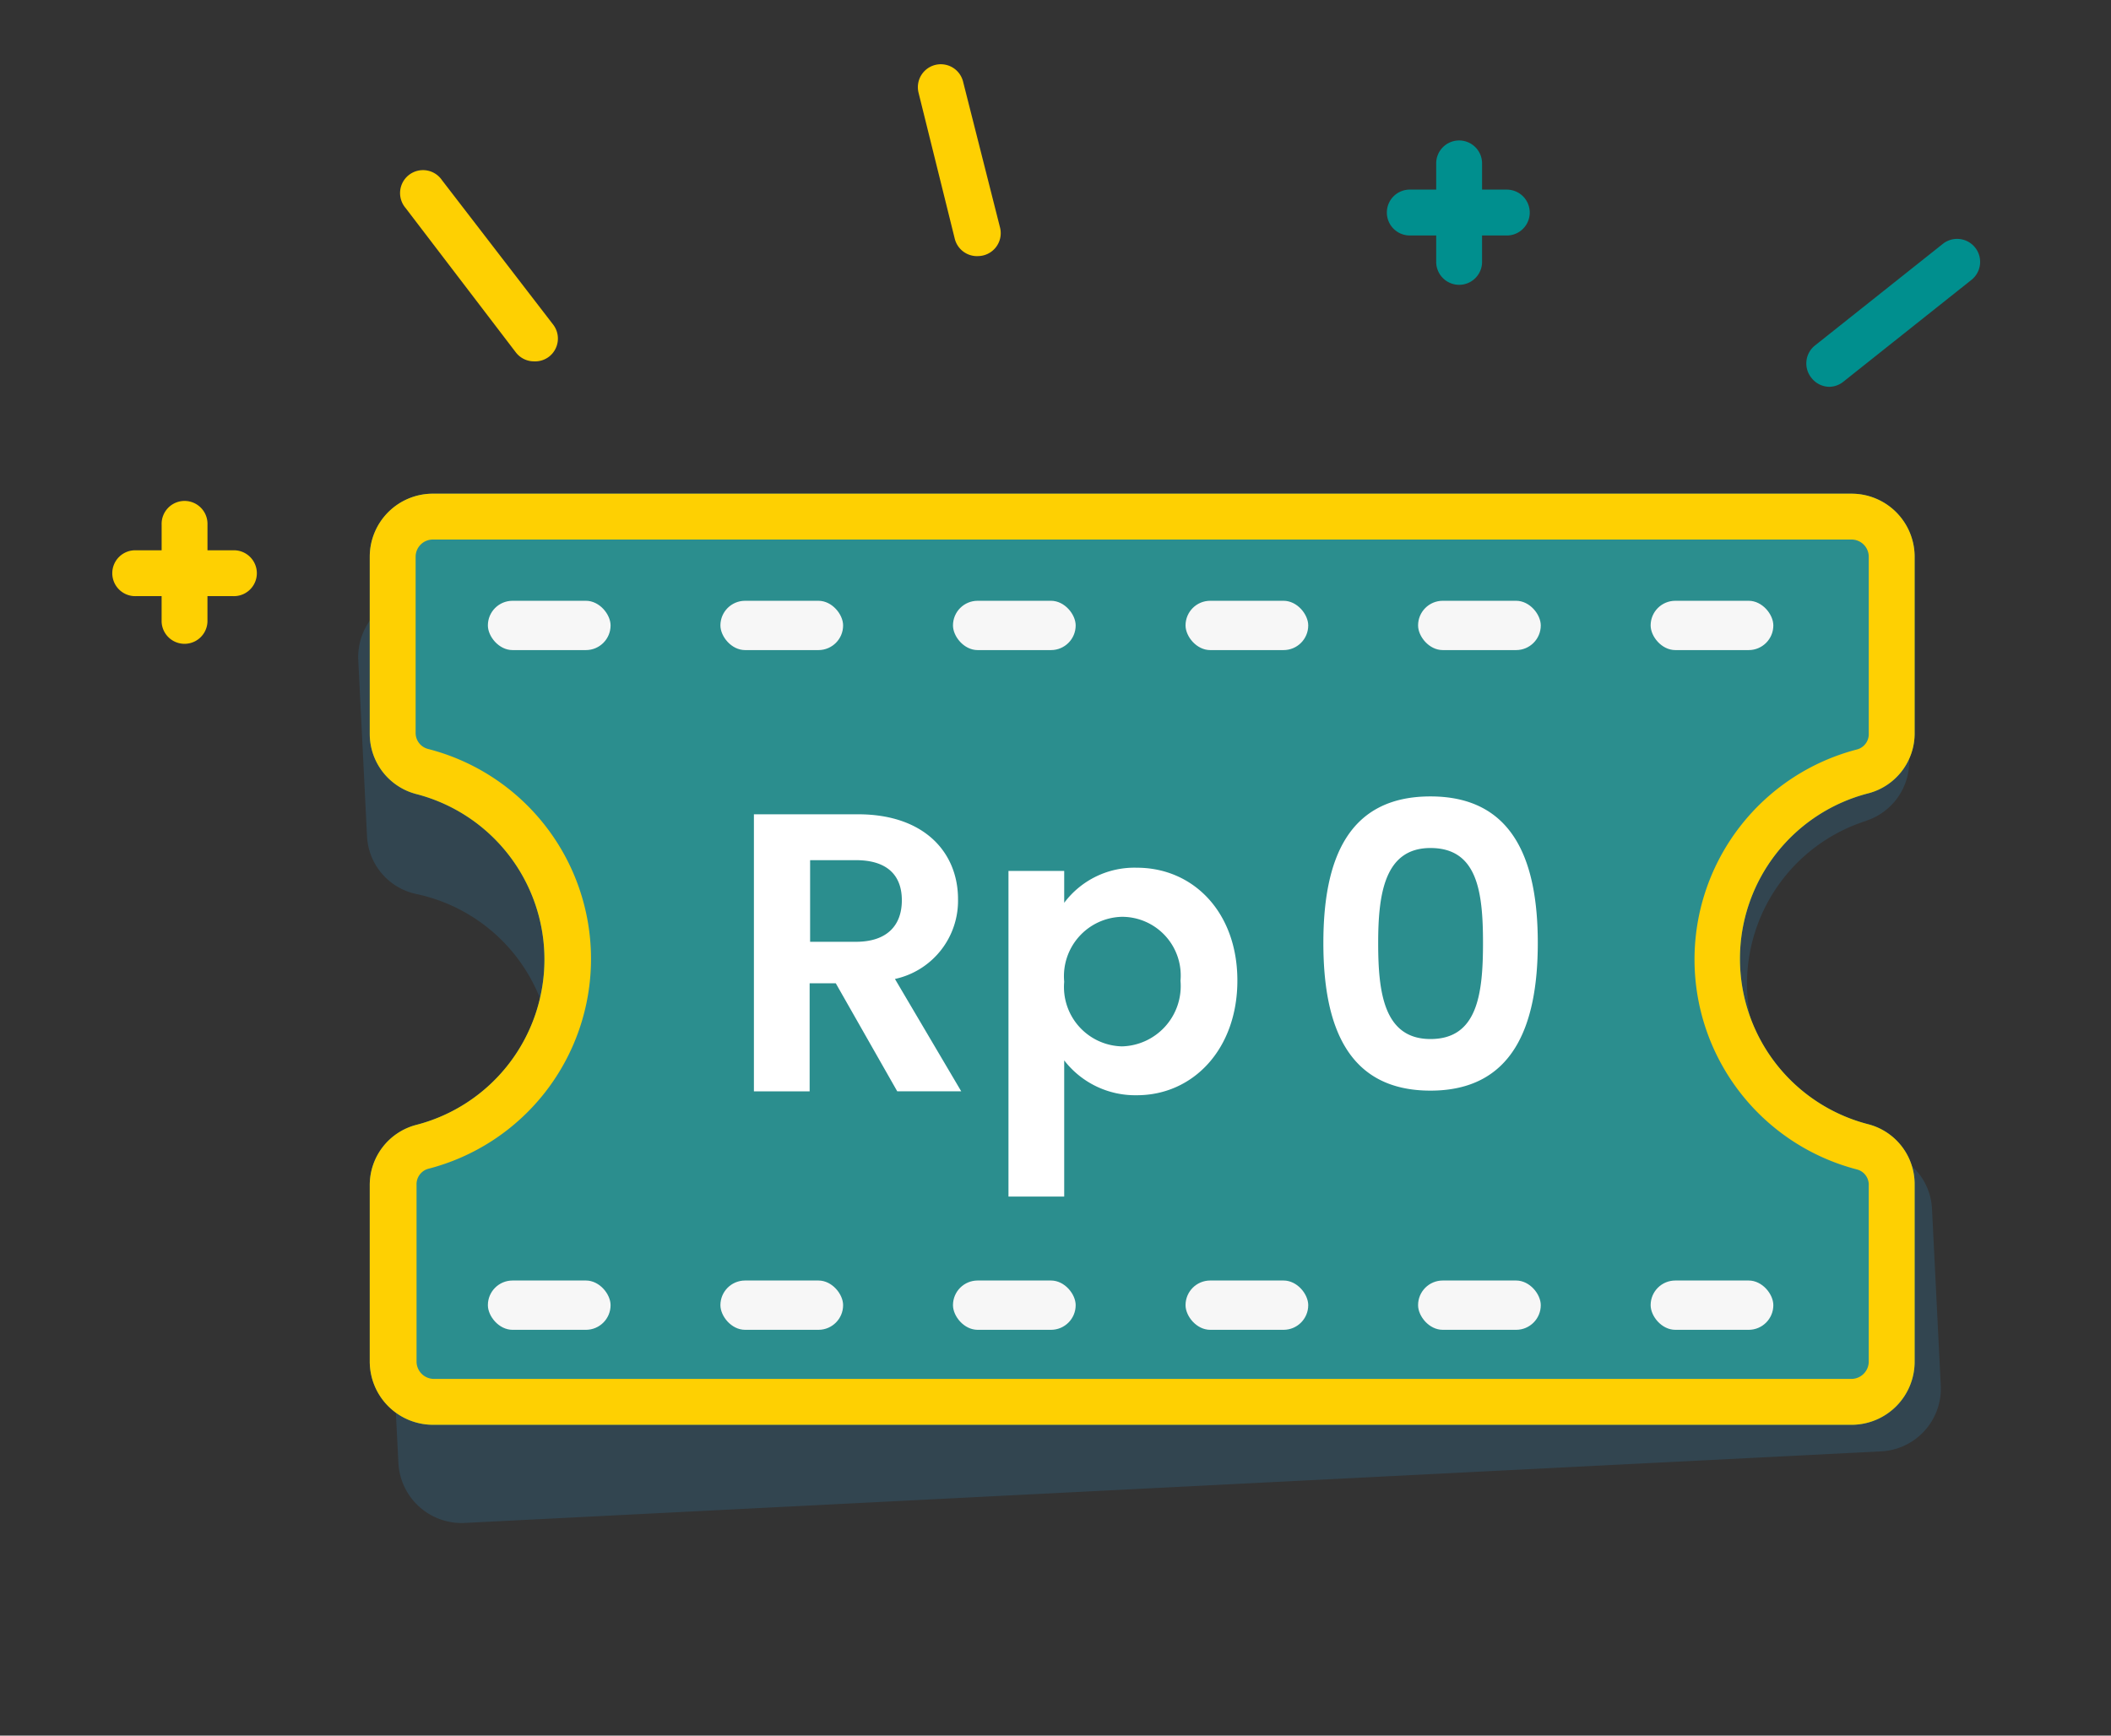 <svg width="90" height="74" viewBox="0 0 90 74" xmlns="http://www.w3.org/2000/svg">
    <rect x="0" y="0" width="90" height="74" fill="#333333" stroke="none"/>
    <g transform="translate(1 1)" fill="none" fill-rule="evenodd">
        <path d="M0 0h88v72H0z"/>
        <path d="M78.564 33.992a2.66 2.66 0 0 0 1.829-2.68l-.382-7.499a2.699 2.699 0 0 0-2.825-2.542l-60.368 3.06a2.689 2.689 0 0 0-2.543 2.826l.372 7.49a2.65 2.65 0 0 0 2.073 2.464 7.294 7.294 0 0 1 .714 14.1 2.65 2.65 0 0 0-1.829 2.679l.381 7.49a2.699 2.699 0 0 0 2.826 2.552L79.2 60.88a2.68 2.68 0 0 0 2.542-2.816l-.372-7.49a2.64 2.64 0 0 0-2.072-2.483 7.294 7.294 0 0 1-.714-14.1h-.02z" fill="#324550" fill-rule="nonzero"/>
        <path d="M78.672 32.819a2.64 2.64 0 0 0 1.956-2.582v-7.5a2.69 2.69 0 0 0-2.69-2.688H17.492a2.69 2.69 0 0 0-2.728 2.689v7.529a2.65 2.65 0 0 0 1.956 2.581 7.284 7.284 0 0 1 0 14.12 2.65 2.65 0 0 0-1.956 2.58v7.51a2.699 2.699 0 0 0 2.69 2.689h60.484a2.69 2.69 0 0 0 2.69-2.69V49.52a2.64 2.64 0 0 0-1.956-2.581 7.284 7.284 0 0 1 0-14.12z" fill="#2B8E8E" fill-rule="nonzero"/>
        <path d="M17.492 58.74a1.72 1.72 0 0 1-1.75-1.712V49.52a1.673 1.673 0 0 1 1.261-1.652 8.272 8.272 0 0 0 0-16.016 1.663 1.663 0 0 1-1.261-1.584v-7.53c0-.944.766-1.71 1.711-1.71h60.485c.945 0 1.712.766 1.712 1.71v7.53a1.653 1.653 0 0 1-1.223 1.633 8.272 8.272 0 0 0 0 16.016 1.663 1.663 0 0 1 1.223 1.632v7.51c0 .945-.767 1.71-1.712 1.71l-60.446-.028z" fill="#2B8E8E" fill-rule="nonzero"/>
        <path d="M77.938 22.004c.405 0 .734.329.734.734v7.529a.675.675 0 0 1-.49.684 9.25 9.25 0 0 0 0 17.913c.304.086.506.37.49.684v7.51a.743.743 0 0 1-.734.733H17.492a.743.743 0 0 1-.733-.733v-7.539a.684.684 0 0 1 .489-.684 9.24 9.24 0 0 0 0-17.903.704.704 0 0 1-.528-.665v-7.53c0-.404.328-.733.733-.733h60.485m0-1.955H17.492a2.69 2.69 0 0 0-2.728 2.689v7.529a2.65 2.65 0 0 0 1.956 2.581 7.284 7.284 0 0 1 0 14.12 2.65 2.65 0 0 0-1.956 2.58v7.51a2.699 2.699 0 0 0 2.69 2.689h60.484a2.69 2.69 0 0 0 2.69-2.69V49.52a2.64 2.64 0 0 0-1.956-2.581 7.284 7.284 0 0 1 0-14.12 2.64 2.64 0 0 0 1.956-2.58v-7.5a2.69 2.69 0 0 0-2.69-2.69z" fill="#FED002" fill-rule="nonzero"/>
        <path d="M35.581 33.718c2.845 0 4.263 1.643 4.263 3.618a3.412 3.412 0 0 1-2.689 3.403l2.826 4.79h-2.728l-2.62-4.605h-1.115v4.606h-2.376V33.718h4.44zm-.088 1.956h-1.955v3.48h1.955c1.32 0 1.956-.694 1.956-1.77 0-1.075-.636-1.71-1.956-1.71zM47.47 35.996c2.396 0 4.284 1.888 4.284 4.811 0 2.924-1.888 4.889-4.283 4.889a3.823 3.823 0 0 1-3.1-1.486v5.808h-2.376V36.133h2.376v1.36a3.735 3.735 0 0 1 3.1-1.497zm-.635 2.093a2.532 2.532 0 0 0-2.464 2.767 2.532 2.532 0 0 0 2.464 2.757 2.572 2.572 0 0 0 2.494-2.796 2.503 2.503 0 0 0-2.494-2.728zM59.986 32.956c3.491 0 4.576 2.669 4.576 6.248 0 3.578-1.085 6.296-4.576 6.296-3.49 0-4.566-2.688-4.566-6.296s1.076-6.248 4.566-6.248zm0 2.2c-1.955 0-2.229 1.955-2.229 4.048 0 2.092.235 4.096 2.23 4.096 1.994 0 2.239-1.896 2.239-4.096s-.245-4.048-2.24-4.048z" fill="#FFF" fill-rule="nonzero"/>
        <rect fill="#F7F7F7" fill-rule="nonzero" x="19.8" y="53.596" width="5.231" height="2.102" rx="1.051"/>
        <rect fill="#F7F7F7" fill-rule="nonzero" x="29.714" y="53.596" width="5.231" height="2.102" rx="1.051"/>
        <rect fill="#F7F7F7" fill-rule="nonzero" x="39.629" y="53.596" width="5.231" height="2.102" rx="1.051"/>
        <rect fill="#F7F7F7" fill-rule="nonzero" x="49.544" y="53.596" width="5.231" height="2.102" rx="1.051"/>
        <rect fill="#F7F7F7" fill-rule="nonzero" x="59.458" y="53.596" width="5.231" height="2.102" rx="1.051"/>
        <rect fill="#F7F7F7" fill-rule="nonzero" x="69.373" y="53.596" width="5.231" height="2.102" rx="1.051"/>
        <rect fill="#F7F7F7" fill-rule="nonzero" x="19.8" y="24.615" width="5.231" height="2.102" rx="1.051"/>
        <rect fill="#F7F7F7" fill-rule="nonzero" x="29.714" y="24.615" width="5.231" height="2.102" rx="1.051"/>
        <rect fill="#F7F7F7" fill-rule="nonzero" x="39.629" y="24.615" width="5.231" height="2.102" rx="1.051"/>
        <rect fill="#F7F7F7" fill-rule="nonzero" x="49.544" y="24.615" width="5.231" height="2.102" rx="1.051"/>
        <rect fill="#F7F7F7" fill-rule="nonzero" x="59.458" y="24.615" width="5.231" height="2.102" rx="1.051"/>
        <rect fill="#F7F7F7" fill-rule="nonzero" x="69.373" y="24.615" width="5.231" height="2.102" rx="1.051"/>
        <path fill="#008F8E" fill-rule="nonzero" d="m17.062 7.279 4.703 6.15"/>
        <path d="M21.765 14.407a.978.978 0 0 1-.772-.381l-4.703-6.16a.978.978 0 1 1 1.554-1.183l4.742 6.16a.978.978 0 0 1-.185 1.369.978.978 0 0 1-.636.195z" fill="#FED002" fill-rule="nonzero"/>
        <path fill="#008F8E" fill-rule="nonzero" d="M82.485 10.154 77 14.515M77 15.492a.978.978 0 0 1-.763-.371.978.978 0 0 1 .127-1.379l5.486-4.36a.981.981 0 0 1 1.222 1.534l-5.486 4.361a.978.978 0 0 1-.586.215zM39.111 2.723l1.574 6.218"/>
        <path d="M40.685 9.92a.978.978 0 0 1-.978-.734l-1.545-6.229a.978.978 0 0 1 1.897-.479l1.575 6.219a.978.978 0 0 1-.949 1.222zM8.942 22.462H7.846v-1.095a.978.978 0 1 0-1.955 0v1.095H4.796a.978.978 0 1 0 0 1.955H5.89v1.086a.978.978 0 0 0 1.955 0v-1.086h1.096a.978.978 0 1 0 0-1.955z" fill="#FED002" fill-rule="nonzero"/>
        <path d="M63.272 7.084h-1.086V5.998a.978.978 0 1 0-1.955 0v1.086h-1.095a.978.978 0 1 0 0 1.955h1.095v1.095a.978.978 0 1 0 1.955 0V9.04h1.086a.978.978 0 0 0 0-1.955z" fill="#008F8E" fill-rule="nonzero"/>
    </g>
</svg>
